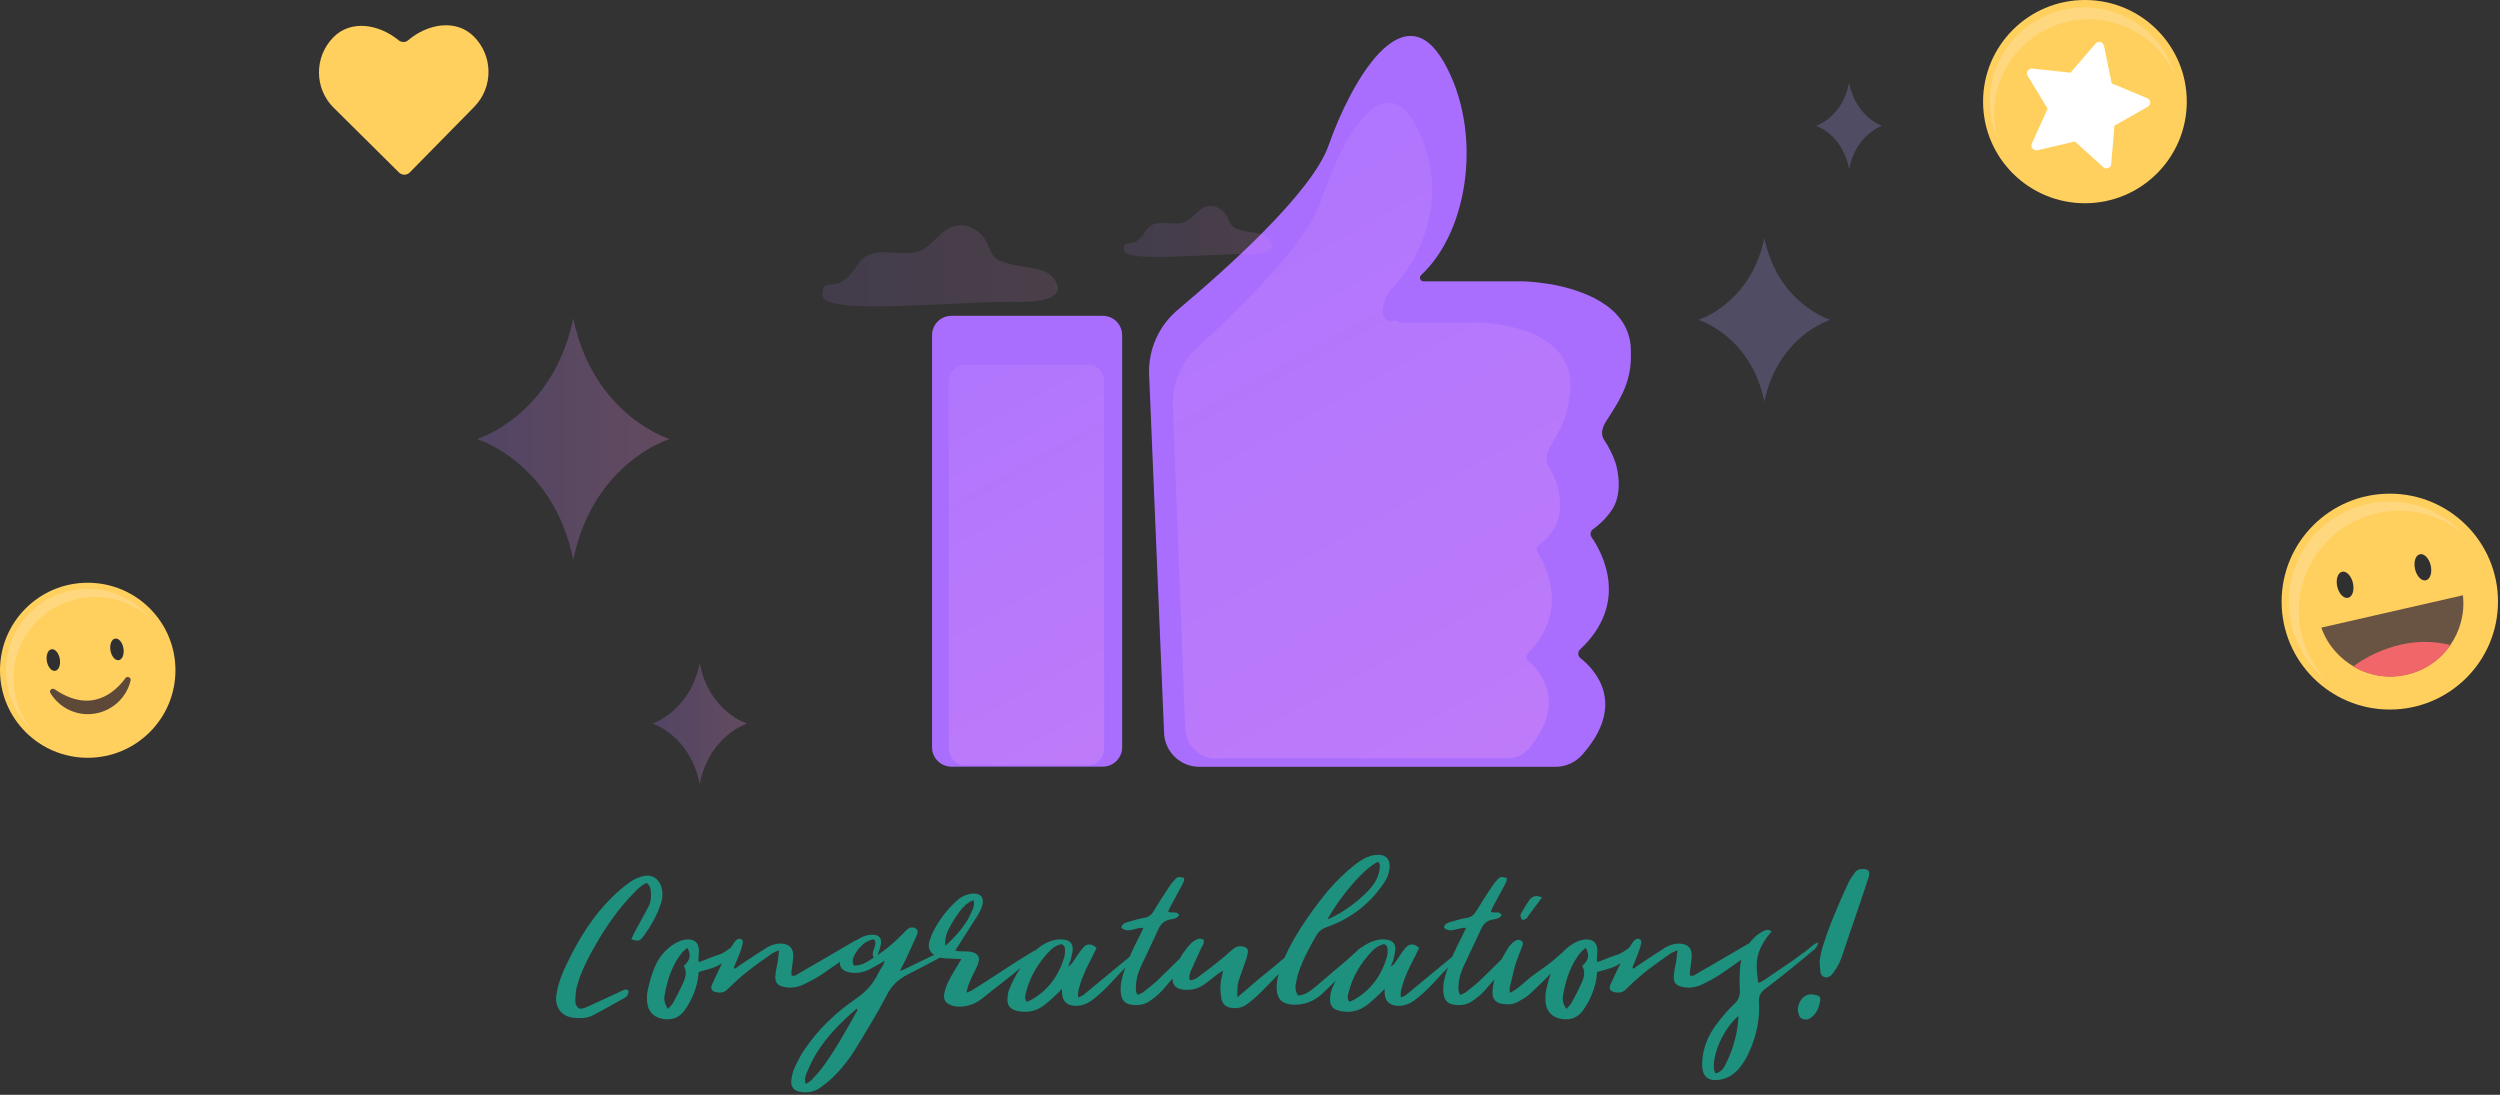 <svg width="870" height="381" viewBox="0 0 870 381" fill="none"
    xmlns="http://www.w3.org/2000/svg">
    <rect x="0" y="0" width="870" height="381" fill="#333333" stroke="none"/>
    <path d="M224.996 307.24C223.136 308.14 221.816 309.4 220.556 310.78C215.336 316.06 211.136 322.12 207.416 328.54C204.656 333.34 202.076 338.2 200.696 343.6C200.336 345.04 200.276 346.54 200.216 348.04C200.156 349.18 200.456 350.26 201.656 351.04C202.616 351.1 203.576 350.74 204.476 350.32L215.156 345.4C215.936 345.04 216.656 344.62 217.436 344.38C217.796 344.32 218.636 344.5 218.636 344.68C218.756 345.16 218.696 345.76 218.456 346.18C218.216 346.66 217.736 347.08 217.256 347.32C213.596 349.36 209.936 351.46 206.216 353.38C204.236 354.4 202.016 354.4 199.856 354.22C195.536 353.86 192.956 350.62 193.616 346.3C194.156 342.28 195.716 338.56 197.456 334.96C201.536 326.56 206.396 318.7 213.056 312.16C215.036 310.24 217.076 308.5 219.296 306.94C220.616 305.98 222.236 305.26 223.856 304.9C226.856 304.18 229.196 305.68 230.156 308.62C230.696 310.42 230.636 312.16 230.156 313.9C228.776 318.34 226.556 322.3 223.796 325.96C222.596 327.58 222.056 327.64 219.716 326.86C220.016 326.2 220.256 325.54 220.556 324.94L225.656 315.58C226.496 313.96 226.676 312.16 226.496 310.36C226.436 309.22 226.196 308.14 224.996 307.24ZM243.134 334.84C244.214 334.42 245.054 334.18 245.894 333.82C250.574 331.78 250.214 332.86 254.294 329.8C254.894 329.32 255.734 329.02 256.454 328.66C257.354 329.5 257.294 330.34 256.634 331C255.794 331.96 254.834 332.86 253.754 333.58C248.954 336.88 248.894 336.58 243.134 338.26C243.014 339.4 242.954 340.6 242.654 341.8C241.874 345.28 240.374 348.52 238.334 351.46C236.594 353.98 234.134 355.06 231.074 354.64C227.954 354.28 225.674 352.36 225.254 349.18C225.074 347.62 225.074 346 225.434 344.5C225.974 341.92 226.694 339.4 227.654 337C229.154 333.22 231.614 330.22 235.154 328.18C236.474 327.46 237.854 326.92 239.414 326.92C241.694 326.98 242.894 327.88 243.194 330.16C243.314 331.18 243.074 332.2 243.074 333.22C243.014 333.7 243.134 334.12 243.134 334.84ZM232.454 351.1C233.054 350.38 233.714 349.84 234.134 349.18C235.394 346.9 236.594 344.56 237.674 342.22C238.574 340.24 239.174 338.2 237.974 336.16C240.254 333.94 240.554 332.56 239.234 329.86C237.854 330.76 236.894 332.02 236.054 333.28C233.354 337.36 232.034 341.92 231.254 346.6C231.014 348.1 231.374 349.54 232.454 351.1ZM255.811 337.12C256.711 336.46 257.551 335.8 258.511 335.2C261.331 333.34 264.091 331.48 266.971 329.68C268.291 328.9 269.851 328.42 271.471 328.36C274.711 328.36 276.331 330.04 276.031 333.28C275.911 334.9 275.611 336.46 275.431 338.02C275.371 338.44 275.431 338.92 275.431 339.4C276.571 339.94 277.291 339.16 278.011 338.74C284.011 335.32 289.951 331.78 295.951 328.3C296.671 327.88 297.391 327.4 298.111 327.1C298.591 326.92 299.251 326.92 299.731 327.04C300.451 327.16 300.751 328.06 300.331 328.54C299.911 329.14 299.371 329.68 298.771 330.1C294.571 333.1 290.431 336.1 286.171 338.98C284.071 340.36 281.791 341.56 279.571 342.64C277.471 343.6 275.251 343.96 272.971 343.48C270.511 343 269.611 341.92 269.851 339.4C269.971 337.72 270.391 336.1 270.691 334.42L271.111 330.7C270.091 331.18 269.431 331.36 268.831 331.72C263.671 335.26 258.571 338.92 254.131 343.36C253.711 343.72 253.351 344.14 252.931 344.5C251.851 345.46 250.531 345.58 249.211 345.28C247.711 344.98 247.171 344.08 247.771 342.64C249.211 339.46 250.711 336.34 252.271 333.28C253.171 331.54 254.251 329.92 255.331 328.24C255.631 327.7 256.111 327.22 256.651 326.86C257.551 326.32 258.691 327.04 258.511 328.06C258.271 329.26 257.911 330.46 257.491 331.54C256.831 333.28 256.111 335.02 255.391 336.7C255.511 336.88 255.691 337 255.811 337.12ZM307.835 334.36C305.975 335.44 304.535 336.28 303.095 337.06C300.995 338.2 298.775 338.8 296.375 338.5C295.535 338.38 294.695 338.2 293.975 337.84C292.535 337.12 291.995 335.8 292.415 334.3C292.595 333.64 292.895 333.04 293.195 332.5C294.755 329.98 296.735 327.88 299.315 326.44C300.815 325.6 302.435 325.18 304.175 325.3C305.915 325.48 306.875 326.62 306.575 328.36C306.395 329.62 305.915 330.82 305.435 332.38C308.855 330.04 311.735 327.52 314.375 324.76C314.915 324.22 315.395 323.62 315.995 323.2C316.895 322.54 318.155 322.6 318.875 323.26C319.595 323.92 319.355 324.82 318.995 325.54C317.735 328.36 316.475 331.18 315.155 334C314.615 335.14 313.955 336.28 313.175 337.84C313.955 337.6 314.435 337.48 314.855 337.24C319.655 334.96 324.395 332.56 329.255 330.28C330.155 329.8 331.175 329.14 332.495 329.74C332.135 330.94 331.055 331.18 330.215 331.6C325.475 334.12 320.795 336.64 316.055 339.04C312.635 340.72 310.235 343 308.495 346.48C305.375 352.54 301.775 358.36 298.235 364.18C295.835 368.2 292.955 371.92 289.595 375.16C288.155 376.48 286.595 377.74 284.975 378.82C282.995 380.08 280.775 380.38 278.495 379.96C276.275 379.6 275.195 378.28 275.375 376.06C275.495 374.62 275.855 373.06 276.455 371.74C277.475 369.46 278.615 367.18 280.055 365.14C284.735 358.24 290.675 352.54 297.455 347.86C301.055 345.4 303.875 342.52 305.675 338.62C306.215 337.54 306.935 336.52 307.535 335.5C307.595 335.32 307.595 335.14 307.835 334.36ZM303.995 333.28C303.575 331.9 303.575 331.9 304.055 330.46C304.475 329.26 305.075 328.06 304.175 326.86C301.715 327.16 299.375 328.96 297.755 331.66C296.915 333.04 296.315 334.48 297.155 336.04C299.555 335.98 300.935 335.38 303.995 333.28ZM280.355 377.26C281.255 376.66 281.915 376.36 282.395 375.88C283.715 374.44 285.095 373 286.235 371.44C290.855 365.2 294.515 358.36 298.355 351.64C298.415 351.52 298.295 351.34 298.175 350.98C292.775 355.6 287.855 360.52 284.135 366.52C282.875 368.56 281.855 370.78 280.895 373C280.355 374.14 279.875 375.4 280.355 377.26ZM334.565 333.76C330.905 333.46 326.705 333.88 325.205 332.38C323.165 331.12 322.865 329.32 323.525 327.28C323.885 326.32 324.185 325.3 324.665 324.4C326.585 320.5 329.165 317.08 332.285 314.08C333.125 313.24 334.085 312.4 335.165 311.92C336.245 311.38 337.445 311.02 338.585 310.96C341.345 310.84 342.605 312.46 341.825 315.1C341.525 316.24 340.925 317.38 340.325 318.4C337.745 322.48 335.105 326.56 332.405 330.82C332.765 330.88 333.245 331 333.725 331.06C335.105 331.12 336.545 331 337.925 331.24C340.385 331.72 341.225 333.16 340.325 335.5C339.845 336.82 339.125 338.08 338.525 339.34C338.045 340.42 337.505 341.5 337.085 342.64C336.785 343.42 336.605 344.26 336.305 345.46C337.265 345.04 337.925 344.86 338.465 344.5C342.545 341.98 349.685 337.24 353.705 334.66L359.465 331.12C360.065 330.76 360.785 330.34 361.505 331.06C361.625 331.96 360.905 332.38 360.365 332.8C358.865 333.94 357.365 335.02 355.925 336.22C352.865 338.74 349.865 341.2 343.685 345.94C341.525 347.8 339.365 349.48 336.485 350.02C334.565 350.44 332.585 350.5 330.725 349.72C328.865 348.94 328.265 347.68 328.625 345.64C329.225 342.76 330.665 340.24 332.165 337.78L334.565 333.76ZM328.985 329.14C331.865 326.56 334.445 323.74 336.485 320.5C337.265 319.24 337.865 317.86 338.465 316.54C338.945 315.46 339.125 314.38 338.765 313.24C336.425 314.08 334.505 316 331.745 320.5C330.125 323.14 328.565 325.78 328.985 329.14ZM371.698 336.34C372.898 335.74 373.258 334.9 373.738 334.24C374.758 332.74 375.718 331.18 376.858 329.86C378.178 328.24 379.858 328.3 381.598 329.86C381.178 330.7 380.758 331.66 380.278 332.62C378.478 336.04 376.678 339.58 375.658 343.3C375.298 344.5 374.998 345.64 375.238 347.14C375.778 346.84 376.198 346.78 376.558 346.54C376.978 346.3 377.398 346 377.758 345.64C384.718 339.82 390.358 335.32 397.318 329.44C397.978 328.96 398.578 328.48 399.658 327.64C399.478 328.54 399.478 328.96 399.298 329.14C398.698 329.92 398.038 330.64 397.318 331.36C395.278 333.34 394.498 333.82 392.458 335.86C390.358 337.96 388.318 340.18 386.278 342.4C384.238 344.56 382.018 346.66 379.558 348.4C377.878 349.54 376.078 350.08 374.038 350.02C371.278 349.84 369.718 348.46 369.598 345.64C369.538 345.22 369.598 344.86 369.598 344.08C368.818 344.86 368.458 345.34 367.978 345.76C366.418 347.2 364.858 348.7 363.178 349.96C360.598 351.82 357.598 352.54 354.358 351.88C351.478 351.34 350.277 349.84 350.637 346.96C350.697 345.94 350.938 344.86 351.358 343.9C353.398 339.04 356.218 334.72 359.998 331.06C362.158 329.02 364.558 327.58 367.438 327.04C368.458 326.86 369.598 326.86 370.558 327.04C372.358 327.34 373.318 328.42 373.318 330.28C373.258 331.48 372.898 332.68 372.658 333.82C372.478 334.6 372.118 335.32 371.698 336.34ZM357.298 348.64C357.898 348.4 358.378 348.16 358.918 347.92C364.858 344.56 368.518 339.4 370.438 332.86C370.618 332.02 370.678 331.12 370.618 330.28C370.558 329.5 370.258 328.84 369.358 328.54C367.918 328.9 366.538 329.62 365.458 330.76C361.258 335.02 358.318 340 356.938 345.76C356.698 346.66 356.578 347.56 357.298 348.64ZM395.882 346.24C396.602 345.88 397.322 345.7 397.862 345.28C399.602 343.9 401.402 342.52 403.022 340.96C406.982 337.18 410.882 333.22 414.782 329.38C415.322 328.84 415.922 328.36 416.522 327.94C416.702 327.82 417.242 328.06 417.482 328.24C417.662 328.36 417.722 328.84 417.602 329.02C417.302 329.56 416.882 330.1 416.462 330.64C412.442 335.38 408.422 340.18 404.282 344.86C403.022 346.24 401.522 347.38 399.962 348.46C398.102 349.72 395.942 349.96 393.782 349.66C391.622 349.36 390.482 348.22 390.122 346.06C389.762 343.9 390.062 341.74 390.662 339.7C392.102 334.72 394.322 330.1 396.662 325.54L397.922 322.9C395.162 322.66 392.642 324.94 390.242 322.84C390.422 321.46 391.442 321.22 392.282 320.92C394.142 320.38 396.002 319.78 397.922 319.48C399.662 319.24 400.742 318.4 401.582 316.9C403.262 314.08 405.062 311.32 406.862 308.62C407.462 307.66 408.182 306.82 408.962 305.98C409.862 305.02 410.162 305.08 412.022 305.5C412.322 306.58 411.602 307.42 411.182 308.32C409.982 310.6 408.662 312.94 407.462 315.22C407.102 315.88 406.802 316.54 406.502 317.26C407.702 317.98 409.442 316.84 410.342 318.46C409.622 319.66 408.422 319.78 407.402 319.96C405.362 320.26 404.102 321.28 403.202 323.2C401.222 327.58 399.062 331.96 397.022 336.34C396.002 338.56 395.342 340.9 395.282 343.42C395.282 344.32 395.222 345.22 395.882 346.24ZM430.594 347.08C432.034 345.88 432.934 345.1 433.834 344.32C439.894 338.98 441.994 337.72 447.994 332.44C448.894 331.6 449.854 330.82 450.814 330.1C451.294 329.8 451.954 329.68 452.554 329.5C452.974 330.58 452.254 331.06 451.834 331.6C450.094 333.46 448.354 335.26 446.674 337.12C442.834 341.14 443.014 341.08 439.114 344.98C437.554 346.6 435.814 348.04 434.014 349.42C432.334 350.68 430.354 351.1 428.194 350.68C426.394 350.32 425.374 349.3 425.074 347.56C424.594 345.16 424.534 342.76 425.074 340.3C425.254 339.64 425.374 338.92 425.614 337.78C424.774 338.32 424.234 338.62 423.754 338.98C422.134 340.24 420.574 341.56 418.894 342.7C416.734 344.2 414.274 344.68 411.694 344.38C408.934 344.02 407.734 342.52 408.094 339.76C408.154 339.1 408.394 338.5 408.574 337.9C409.894 334.3 411.814 331.12 414.394 328.36C415.114 327.64 416.014 327.16 416.974 326.74C417.454 326.56 418.174 326.8 418.714 326.86C419.314 328.18 418.474 329.02 418.054 329.86C416.854 332.5 415.594 335.14 414.454 337.78C414.034 338.8 413.614 339.88 414.094 341.14C415.294 341.14 416.254 340.54 417.154 339.88C419.554 338.14 421.894 336.28 424.234 334.42C425.854 333.16 427.414 331.78 428.914 330.4C429.994 329.5 431.194 329.08 432.574 329.38C433.954 329.68 434.494 330.4 434.194 331.78C434.014 332.8 433.714 333.76 433.354 334.72C432.634 336.88 431.854 338.98 431.134 341.08C430.534 342.76 430.594 344.56 430.594 347.08ZM451.669 346.42C453.289 346.42 454.609 345.7 455.809 344.92C458.149 343.3 464.269 337.78 466.429 336.04C468.649 334.3 470.629 332.32 472.729 330.46C473.509 329.86 474.229 329.02 475.669 329.56C475.309 330.22 475.129 330.88 474.709 331.24C471.169 334.84 463.849 342.4 460.129 345.82C457.249 348.52 453.649 349.84 449.629 349.6C446.209 349.36 444.469 347.68 444.289 344.32C444.169 342.28 444.529 340.24 445.189 338.26C446.809 332.98 449.389 328.12 452.329 323.44C455.329 318.7 458.629 314.2 462.229 309.88C465.109 306.52 468.229 303.46 471.709 300.76C473.569 299.32 475.549 298.12 477.889 297.64C482.209 296.86 484.249 298.84 483.409 303.1C483.169 304.36 482.689 305.68 481.969 306.7C477.109 314.26 470.389 319.54 461.929 322.54C460.129 323.14 458.929 324.04 457.969 325.72C455.629 329.86 453.349 334 451.849 338.56C451.429 339.88 451.189 341.26 450.889 342.64C450.649 343.96 450.949 345.22 451.669 346.42ZM461.929 319.96C467.329 317.86 474.709 312.22 477.709 308.14C478.909 306.52 479.749 304.78 480.049 302.8C480.169 301.84 480.409 300.76 479.629 299.92C475.369 301.54 466.849 311.14 461.929 319.96ZM483.963 336.34C485.163 335.74 485.523 334.9 486.003 334.24C487.023 332.74 487.983 331.18 489.123 329.86C490.443 328.24 492.123 328.3 493.863 329.86C493.443 330.7 493.023 331.66 492.543 332.62C490.743 336.04 488.943 339.58 487.923 343.3C487.563 344.5 487.263 345.64 487.503 347.14C488.043 346.84 488.463 346.78 488.823 346.54C489.243 346.3 489.663 346 490.023 345.64C496.983 339.82 502.623 335.32 509.583 329.44C510.243 328.96 510.843 328.48 511.923 327.64C511.743 328.54 511.743 328.96 511.563 329.14C510.963 329.92 510.303 330.64 509.583 331.36C507.543 333.34 506.763 333.82 504.723 335.86C502.623 337.96 500.583 340.18 498.543 342.4C496.503 344.56 494.283 346.66 491.823 348.4C490.143 349.54 488.343 350.08 486.303 350.02C483.543 349.84 481.983 348.46 481.863 345.64C481.803 345.22 481.863 344.86 481.863 344.08C481.083 344.86 480.723 345.34 480.243 345.76C478.683 347.2 477.123 348.7 475.443 349.96C472.863 351.82 469.863 352.54 466.623 351.88C463.743 351.34 462.543 349.84 462.903 346.96C462.963 345.94 463.203 344.86 463.623 343.9C465.663 339.04 468.483 334.72 472.263 331.06C474.423 329.02 476.823 327.58 479.703 327.04C480.723 326.86 481.863 326.86 482.823 327.04C484.623 327.34 485.583 328.42 485.583 330.28C485.523 331.48 485.163 332.68 484.923 333.82C484.743 334.6 484.383 335.32 483.963 336.34ZM469.563 348.64C470.163 348.4 470.643 348.16 471.183 347.92C477.123 344.56 480.783 339.4 482.703 332.86C482.883 332.02 482.943 331.12 482.883 330.28C482.823 329.5 482.523 328.84 481.623 328.54C480.183 328.9 478.803 329.62 477.723 330.76C473.523 335.02 470.583 340 469.203 345.76C468.963 346.66 468.843 347.56 469.563 348.64ZM508.148 346.24C508.868 345.88 509.588 345.7 510.128 345.28C511.868 343.9 513.668 342.52 515.288 340.96C519.248 337.18 523.148 333.22 527.048 329.38C527.588 328.84 528.188 328.36 528.788 327.94C528.968 327.82 529.508 328.06 529.748 328.24C529.928 328.36 529.988 328.84 529.868 329.02C529.568 329.56 529.148 330.1 528.728 330.64C524.708 335.38 520.688 340.18 516.548 344.86C515.288 346.24 513.788 347.38 512.228 348.46C510.368 349.72 508.208 349.96 506.048 349.66C503.888 349.36 502.748 348.22 502.388 346.06C502.028 343.9 502.328 341.74 502.928 339.7C504.368 334.72 506.588 330.1 508.928 325.54L510.188 322.9C507.428 322.66 504.908 324.94 502.508 322.84C502.688 321.46 503.708 321.22 504.548 320.92C506.408 320.38 508.268 319.78 510.188 319.48C511.928 319.24 513.008 318.4 513.848 316.9C515.528 314.08 517.328 311.32 519.128 308.62C519.728 307.66 520.448 306.82 521.228 305.98C522.128 305.02 522.428 305.08 524.288 305.5C524.588 306.58 523.868 307.42 523.448 308.32C522.248 310.6 520.928 312.94 519.728 315.22C519.368 315.88 519.068 316.54 518.768 317.26C519.968 317.98 521.708 316.84 522.608 318.46C521.888 319.66 520.688 319.78 519.668 319.96C517.628 320.26 516.368 321.28 515.468 323.2C513.488 327.58 511.328 331.96 509.288 336.34C508.268 338.56 507.608 340.9 507.548 343.42C507.548 344.32 507.488 345.22 508.148 346.24ZM536.612 312.28L534.992 314.5C533.912 316 532.832 317.44 531.692 318.94C531.572 319.18 531.452 319.48 531.212 319.6C530.792 319.84 530.192 320.26 529.772 320.08C529.472 319.96 529.232 319.24 529.112 318.76C529.052 318.46 529.232 318.04 529.412 317.74C530.372 316.12 531.272 314.5 532.352 313.06C533.312 311.86 534.572 311.44 536.612 312.28ZM525.452 345.52C527.312 344.56 528.632 343.54 529.892 342.4C535.532 337.42 536.732 337.66 542.372 332.62C543.452 331.66 544.472 330.76 545.552 329.86C545.972 329.5 546.452 329.38 547.412 328.9C547.112 329.86 547.052 330.4 546.752 330.76C545.792 332.02 544.652 333.16 543.632 334.3C540.692 337.6 543.092 335.08 540.092 338.32C537.872 340.72 534.812 343.66 532.412 345.88C531.152 347.02 529.532 347.92 527.972 348.76C526.352 349.66 524.552 349.6 522.812 349.36C520.532 349 519.332 347.68 519.392 345.28C519.452 343.84 519.692 342.34 519.992 340.9C520.892 336.7 522.812 332.98 525.152 329.44C525.692 328.72 526.352 328 527.132 327.52C527.792 326.98 528.692 326.86 529.472 327.46C530.312 328 529.892 328.78 529.652 329.5C528.872 331.66 527.912 333.82 527.252 336.04C526.532 338.62 525.992 341.32 525.332 343.96C525.272 344.26 525.392 344.68 525.452 345.52ZM555.791 334.84C556.871 334.42 557.711 334.18 558.551 333.82C563.231 331.78 562.871 332.86 566.951 329.8C567.551 329.32 568.391 329.02 569.111 328.66C570.011 329.5 569.951 330.34 569.291 331C568.451 331.96 567.491 332.86 566.411 333.58C561.611 336.88 561.551 336.58 555.791 338.26C555.671 339.4 555.611 340.6 555.311 341.8C554.531 345.28 553.031 348.52 550.991 351.46C549.251 353.98 546.791 355.06 543.731 354.64C540.611 354.28 538.331 352.36 537.911 349.18C537.731 347.62 537.731 346 538.091 344.5C538.631 341.92 539.351 339.4 540.311 337C541.811 333.22 544.271 330.22 547.811 328.18C549.131 327.46 550.511 326.92 552.071 326.92C554.351 326.98 555.551 327.88 555.851 330.16C555.971 331.18 555.731 332.2 555.731 333.22C555.671 333.7 555.791 334.12 555.791 334.84ZM545.111 351.1C545.711 350.38 546.371 349.84 546.791 349.18C548.051 346.9 549.251 344.56 550.331 342.22C551.231 340.24 551.831 338.2 550.631 336.16C552.911 333.94 553.211 332.56 551.891 329.86C550.511 330.76 549.551 332.02 548.711 333.28C546.011 337.36 544.691 341.92 543.911 346.6C543.671 348.1 544.031 349.54 545.111 351.1ZM568.468 337.12C569.368 336.46 570.208 335.8 571.168 335.2C573.988 333.34 576.748 331.48 579.628 329.68C580.948 328.9 582.508 328.42 584.128 328.36C587.368 328.36 588.988 330.04 588.688 333.28C588.568 334.9 588.268 336.46 588.088 338.02C588.027 338.44 588.088 338.92 588.088 339.4C589.228 339.94 589.948 339.16 590.668 338.74C596.668 335.32 602.608 331.78 608.608 328.3C609.328 327.88 610.048 327.4 610.768 327.1C611.248 326.92 611.908 326.92 612.388 327.04C613.108 327.16 613.408 328.06 612.988 328.54C612.568 329.14 612.028 329.68 611.428 330.1C607.228 333.1 603.088 336.1 598.828 338.98C596.728 340.36 594.448 341.56 592.228 342.64C590.128 343.6 587.908 343.96 585.628 343.48C583.168 343 582.268 341.92 582.508 339.4C582.628 337.72 583.048 336.1 583.348 334.42L583.768 330.7C582.748 331.18 582.088 331.36 581.488 331.72C576.328 335.26 571.228 338.92 566.788 343.36C566.368 343.72 566.007 344.14 565.588 344.5C564.508 345.46 563.188 345.58 561.868 345.28C560.368 344.98 559.828 344.08 560.428 342.64C561.868 339.46 563.368 336.34 564.928 333.28C565.828 331.54 566.908 329.92 567.988 328.24C568.288 327.7 568.768 327.22 569.308 326.86C570.208 326.32 571.348 327.04 571.168 328.06C570.928 329.26 570.568 330.46 570.148 331.54C569.488 333.28 568.768 335.02 568.048 336.7C568.168 336.88 568.348 337 568.468 337.12ZM632.714 328C632.474 329.56 631.574 330.28 630.734 330.94C628.454 332.86 626.174 334.78 623.834 336.64C620.654 339.22 617.414 341.8 614.114 344.26C612.674 345.4 612.014 346.6 612.134 348.52C612.494 354.52 611.294 360.22 608.894 365.68C607.874 367.96 606.734 370.06 605.114 371.92C603.434 373.78 601.514 375.16 598.994 375.64C598.394 375.76 597.734 375.88 597.074 375.88C594.134 375.88 592.634 374.38 592.394 371.44C592.214 368.92 592.634 366.4 593.354 364C594.374 360.82 596.054 358 598.094 355.48C599.774 353.32 601.514 351.22 603.494 349.42C605.054 347.98 605.594 346.48 605.474 344.5C605.294 342.28 605.354 340 605.474 337.78C605.594 333.16 607.334 329.26 610.694 326.08C611.534 325.24 612.614 324.58 613.634 324.04C614.474 323.56 615.434 323.38 616.514 324.1C613.994 327.16 611.834 330.34 611.414 334.42C611.174 336.94 611.474 339.4 611.894 342.1C613.634 341.44 614.894 340.36 616.274 339.46C617.654 338.56 619.034 337.6 620.414 336.64L624.374 333.94C625.754 332.92 627.074 331.9 628.454 330.94C629.774 330.04 630.794 328.6 632.714 328ZM604.994 353.5C602.054 356.14 599.894 359.38 598.334 362.98C597.314 365.38 596.534 367.84 596.414 370.54C596.414 371.5 596.294 372.58 597.074 373.54C598.994 373.06 599.894 371.68 600.614 370.18C603.194 364.96 604.754 359.44 604.994 353.5ZM633.208 334.48C633.448 333.34 633.628 331.66 634.108 330.1C636.568 322.12 639.808 314.5 643.348 307C643.948 305.8 644.728 304.72 645.448 303.7C645.988 302.86 646.828 302.5 647.848 302.44C650.188 302.26 650.968 303.1 650.248 305.44C648.208 311.68 646.048 317.98 643.888 324.22C643.048 326.8 642.148 329.32 641.308 331.9C640.588 334.24 639.568 336.46 638.068 338.38C637.708 338.92 637.288 339.46 636.748 339.76C635.368 340.6 633.868 339.94 633.508 338.38C633.448 338.08 633.448 337.78 633.448 337.54C633.328 336.7 633.328 335.86 633.208 334.48ZM625.648 351.7C625.588 348.88 627.388 346.36 629.728 346.06C630.628 345.94 631.588 346.18 632.428 346.42C633.268 346.6 633.628 347.32 633.448 348.16C633.088 350.2 632.488 352.12 630.868 353.62L630.688 353.8C629.728 354.64 628.648 355.06 627.328 354.58C625.948 354.1 625.948 352.78 625.648 351.7Z" fill="#1d917e"/>
    <g clip-path="url(#clip0)">
        <path d="M557.511 150.461C557.511 150.558 557.511 150.656 557.511 150.753C557.511 152.453 558.581 153.521 559.359 154.881C559.943 155.901 560.478 156.922 560.964 157.99C561.84 159.836 562.521 161.73 562.862 163.77C563.689 168.239 563.591 173.242 561.11 177.176C559.456 179.799 556.878 182.374 554.349 184.171C553.473 184.802 553.23 186.017 553.862 186.94C557.511 192.234 567.24 209.72 549.873 225.992C549.435 226.381 549.241 226.964 549.241 227.547C549.241 228.13 549.533 228.664 549.97 229.004C554.884 232.89 566.413 244.887 550.554 262.714C548.219 265.337 544.863 266.842 541.36 266.842H417.362C410.795 266.842 405.395 261.694 405.103 255.136L399.898 130.449C399.509 121.755 403.255 113.351 409.919 107.766C426.313 94.019 456.571 67.061 462.311 50.692C470.289 28.009 488.288 -3.03 502.395 21.5C515.918 44.961 511.589 79.885 494.514 95.768C494.174 96.108 494.028 96.642 494.222 97.079C494.417 97.517 494.806 97.905 495.293 97.905H529.637C529.637 97.905 533.334 97.905 538.393 98.731C538.782 98.78 539.122 98.877 539.512 98.877C550.311 100.82 566.17 106.114 567.483 120.346C567.58 122.095 567.532 123.843 567.532 125.495C567.532 125.689 567.483 125.883 567.483 126.078V126.126C566.996 134.044 563.251 139.97 559.067 146.381C558.338 147.498 557.608 148.907 557.511 150.461Z" fill="#AA6EFF"/>
        <path opacity="0.5" d="M538.149 159.544C538.149 159.642 538.149 159.739 538.149 159.836C538.149 161.39 539.025 162.313 539.657 163.576C540.095 164.499 540.581 165.422 540.971 166.345C541.7 167.996 542.235 169.696 542.527 171.493C543.208 175.525 543.16 179.945 541.068 183.54C539.706 185.871 537.565 188.203 535.474 189.805C534.744 190.388 534.549 191.457 535.084 192.283C538.1 197.043 546.127 212.683 531.776 227.304C531.436 227.644 531.241 228.178 531.241 228.664C531.241 229.198 531.485 229.684 531.874 229.975C535.96 233.473 545.397 244.207 532.312 260.188C530.366 262.519 527.642 263.879 524.723 263.879H422.567C417.118 263.879 412.692 259.265 412.448 253.339L408.168 141.524C407.876 133.704 410.94 126.175 416.437 121.172C429.961 108.834 454.916 84.645 459.683 69.976C466.251 49.624 481.088 21.791 492.763 43.795C503.902 64.827 497.287 87.462 483.228 101.645C482.936 101.937 477.39 113.303 486.049 111.554C486.487 111.457 486.536 112.283 486.925 112.283H515.237C515.237 112.283 518.302 112.331 522.485 113.109C522.777 113.157 523.118 113.254 523.409 113.254C532.312 114.712 545.397 119.666 546.468 132.441C546.516 133.995 546.37 135.549 546.37 137.007C546.37 137.152 546.176 137.347 546.176 137.492C545.689 144.584 542.819 149.927 539.365 155.659C538.684 156.922 538.246 158.184 538.149 159.544Z" fill="url(#paint0_linear)"/>
        <path d="M390.509 116.654C390.509 112.914 387.493 109.903 383.748 109.903H331.113C327.367 109.903 324.351 112.914 324.351 116.654V260.042C324.351 263.782 327.367 266.794 331.113 266.794H383.748C387.493 266.794 390.509 263.782 390.509 260.042V116.654Z" fill="#AA6EFF"/>
        <path opacity="0.5" d="M384.185 132.926C384.185 129.623 381.899 126.903 378.834 126.903H335.88C332.815 126.903 330.188 129.623 330.188 132.926V260.334C330.188 263.637 332.864 266.308 335.88 266.308H378.883C381.948 266.308 384.234 263.637 384.234 260.334V132.926H384.185Z" fill="url(#paint1_linear)"/>
        <g opacity="0.24">
            <path opacity="0.5" d="M342.739 83.236C339.966 79.253 335.783 77.602 331.745 78.816C327.319 80.127 324.789 85.082 320.703 87.073C313.503 90.522 303.531 83.722 298.082 92.611C291.418 103.491 286.213 95.331 286.213 102.714C286.213 110.097 332.426 104.657 355.193 105.046C358.501 105.094 372.802 104.803 366.624 96.837C364.727 94.359 362.003 93.922 359.425 93.339C356.117 92.562 348.236 92.174 345.804 89.162C344.491 87.559 344.004 85.228 342.837 83.479C342.837 83.382 342.788 83.333 342.739 83.236Z" fill="url(#paint2_linear)"/>
            <path opacity="0.5" d="M426.605 74.687C424.853 72.21 422.227 71.141 419.697 71.919C416.924 72.744 415.319 75.853 412.741 77.116C408.217 79.302 401.941 74.979 398.536 80.613C394.353 87.462 391.093 82.313 391.093 86.976C391.093 91.639 420.135 88.191 434.485 88.433C436.577 88.482 445.528 88.288 441.685 83.285C440.469 81.73 438.766 81.439 437.161 81.099C435.069 80.613 430.107 80.37 428.599 78.476C427.772 77.456 427.48 75.999 426.751 74.882C426.702 74.784 426.653 74.736 426.605 74.687Z" fill="url(#paint3_linear)"/>
        </g>
        <path opacity="0.24" d="M614 82.794C609.181 105.869 591 111.294 591 111.294C591 111.294 609.254 116.719 614 139.794C618.819 116.719 637 111.294 637 111.294C637 111.294 618.746 105.869 614 82.794Z" fill="#A89CFC"/>
        <path opacity="0.24" d="M643.5 28.794C641.098 40.9 632 43.794 632 43.794C632 43.794 641.098 46.611 643.5 58.794C645.902 46.687 655 43.794 655 43.794C655 43.794 645.902 40.9 643.5 28.794Z" fill="#A89CFC"/>
    </g>
    <path d="M164.826 12.634C158.588 6.466 148.725 8.325 142.065 13.986C141.138 14.831 139.705 14.831 138.693 13.986C131.865 8.409 122.086 6.72 115.932 13.056C109.273 19.9 109.357 30.884 116.185 37.559L138.862 60.033C139.873 61.047 141.559 61.047 142.571 60.033L164.994 37.221C171.738 30.377 171.654 19.393 164.826 12.634Z" fill="#FFD05D"/>
    <path d="M725.554 70.73C745.131 70.73 761 54.896 761 35.365C761 15.833 745.131 0 725.554 0C705.978 0 690.109 15.833 690.109 35.365C690.109 54.896 705.978 70.73 725.554 70.73Z" fill="#FFD05D"/>
    <path d="M695.027 31.304C699.606 13.791 717.583 3.215 735.136 7.784C745.397 10.406 753.283 17.682 757.099 26.735C754.046 15.821 745.482 6.684 733.61 3.638C716.057 -0.931 698.08 9.645 693.5 27.158C691.635 34.434 692.313 41.795 695.027 48.225C693.67 42.895 693.5 37.057 695.027 31.304Z" fill="#FFD77F"/>
    <path d="M748.279 35.619C748.279 35.026 747.855 34.434 747.262 34.18L734.881 29.02L732.168 15.906C731.998 15.313 731.574 14.806 730.981 14.637C730.387 14.467 729.709 14.637 729.285 15.144L720.55 25.297L707.237 23.859C706.644 23.774 705.965 24.112 705.626 24.62C705.287 25.128 705.287 25.805 705.626 26.397L712.579 37.818L707.068 50.002C706.813 50.594 706.898 51.271 707.322 51.694C707.746 52.201 708.34 52.37 709.018 52.286L722.077 49.24L731.998 58.208C732.168 58.377 732.422 58.547 732.677 58.547C733.016 58.631 733.355 58.631 733.694 58.462C734.288 58.208 734.712 57.7 734.712 57.024L735.814 43.741L747.431 37.142C748.025 36.803 748.279 36.211 748.279 35.619Z" fill="white"/>
    <path d="M831.65 246.923C852.444 246.923 869.301 230.105 869.301 209.358C869.301 188.612 852.444 171.794 831.65 171.794C810.857 171.794 794 188.612 794 209.358C794 230.105 810.857 246.923 831.65 246.923Z" fill="#FFD05D"/>
    <path d="M800.869 220.442C796.544 201.659 808.331 182.962 827.156 178.647C838.18 176.109 849.119 179.07 857.175 185.754C848.949 176.87 836.314 172.555 823.679 175.432C804.854 179.747 793.067 198.444 797.392 217.227C799.173 225.01 803.497 231.609 809.179 236.347C805.193 232.032 802.225 226.618 800.869 220.442Z" fill="#FFD77F"/>
    <path d="M817.133 208.043C818.639 207.699 819.395 205.39 818.821 202.885C818.247 200.379 816.56 198.627 815.054 198.971C813.547 199.315 812.791 201.624 813.365 204.129C813.939 206.634 815.626 208.387 817.133 208.043Z" fill="#303030"/>
    <path d="M844.2 201.948C845.707 201.604 846.462 199.294 845.888 196.789C845.314 194.284 843.627 192.532 842.121 192.876C840.614 193.219 839.859 195.529 840.433 198.034C841.007 200.539 842.693 202.291 844.2 201.948Z" fill="#303030"/>
    <path d="M807.822 218.411C812.062 230.425 824.782 237.616 837.502 234.74C850.221 231.863 858.532 219.849 857.09 207.159L807.822 218.411Z" fill="#695342"/>
    <path d="M818.931 231.948C824.358 235.163 830.888 236.347 837.502 234.824C843.777 233.386 849.035 229.748 852.511 224.841L852.172 224.333C833.771 220.018 819.101 231.779 818.931 231.948Z" fill="#F06669"/>
    <path d="M30.527 263.709C47.387 263.709 61.055 250.073 61.055 233.251C61.055 216.43 47.387 202.794 30.527 202.794C13.668 202.794 0 216.43 0 233.251C0 250.073 13.668 263.709 30.527 263.709Z" fill="#FFD05D"/>
    <path d="M5.088 240.781C2.459 225.383 12.889 210.747 28.323 208.124C37.311 206.601 46.13 209.477 52.321 215.231C46.045 207.701 36.039 203.555 25.694 205.332C10.261 208.039 -0.17 222.676 2.459 238.074C3.562 244.504 6.699 250.003 11.109 254.064C8.056 250.342 5.936 245.858 5.088 240.781Z" fill="#FFD77F"/>
    <path d="M18.995 239.851C18.062 239.258 16.96 240.274 17.553 241.204C20.691 246.365 26.796 249.411 33.156 248.311C39.431 247.211 44.095 242.558 45.452 236.805C45.706 235.79 44.265 235.113 43.671 235.959C40.025 240.951 31.715 248.565 18.995 239.851Z" fill="#5E4939"/>
    <path d="M19.197 233.451C20.444 233.24 21.168 231.388 20.815 229.315C20.463 227.242 19.166 225.733 17.919 225.944C16.673 226.155 15.948 228.007 16.301 230.08C16.654 232.153 17.95 233.662 19.197 233.451Z" fill="#303030"/>
    <path d="M41.338 229.737C42.584 229.526 43.309 227.675 42.956 225.602C42.603 223.528 41.307 222.019 40.06 222.23C38.813 222.442 38.089 224.293 38.441 226.366C38.794 228.439 40.091 229.949 41.338 229.737Z" fill="#303030"/>
    <path opacity="0.24" d="M199.5 110.794C192.481 144.799 166 152.794 166 152.794C166 152.794 192.587 160.789 199.5 194.794C206.519 160.789 233 152.794 233 152.794C233 152.794 206.519 144.692 199.5 110.794Z" fill="url(#paint4_linear)"/>
    <path opacity="0.24" d="M243.5 230.794C240.054 247.743 227 251.794 227 251.794C227 251.794 240.054 255.738 243.5 272.794C246.946 255.844 260 251.794 260 251.794C260 251.794 246.842 247.85 243.5 230.794Z" fill="url(#paint5_linear)"/>
    <defs>
        <linearGradient id="paint0_linear" x1="398.687" y1="46.866" x2="668.145" y2="534.693" gradientUnits="userSpaceOnUse">
            <stop stop-color="#B37CFF"/>
            <stop offset="1" stop-color="#F895E7"/>
        </linearGradient>
        <linearGradient id="paint1_linear" x1="312.853" y1="116.512" x2="487.767" y2="433.177" gradientUnits="userSpaceOnUse">
            <stop stop-color="#B37CFF"/>
            <stop offset="1" stop-color="#F895E7"/>
        </linearGradient>
        <linearGradient id="paint2_linear" x1="286.174" y1="92.536" x2="368.136" y2="92.536" gradientUnits="userSpaceOnUse">
            <stop stop-color="#B37CFF"/>
            <stop offset="1" stop-color="#F895E7"/>
        </linearGradient>
        <linearGradient id="paint3_linear" x1="391.076" y1="80.517" x2="442.607" y2="80.517" gradientUnits="userSpaceOnUse">
            <stop stop-color="#B37CFF"/>
            <stop offset="1" stop-color="#F895E7"/>
        </linearGradient>
        <linearGradient id="paint4_linear" x1="165.982" y1="152.716" x2="233.059" y2="152.716" gradientUnits="userSpaceOnUse">
            <stop stop-color="#B37CFF"/>
            <stop offset="1" stop-color="#F895E7"/>
        </linearGradient>
        <linearGradient id="paint5_linear" x1="226.986" y1="251.801" x2="259.919" y2="251.801" gradientUnits="userSpaceOnUse">
            <stop stop-color="#B37CFF"/>
            <stop offset="1" stop-color="#F895E7"/>
        </linearGradient>
        <clipPath id="clip0">
            <rect width="458" height="257" fill="white" transform="translate(231 9.794)"/>
        </clipPath>
    </defs>
</svg>
